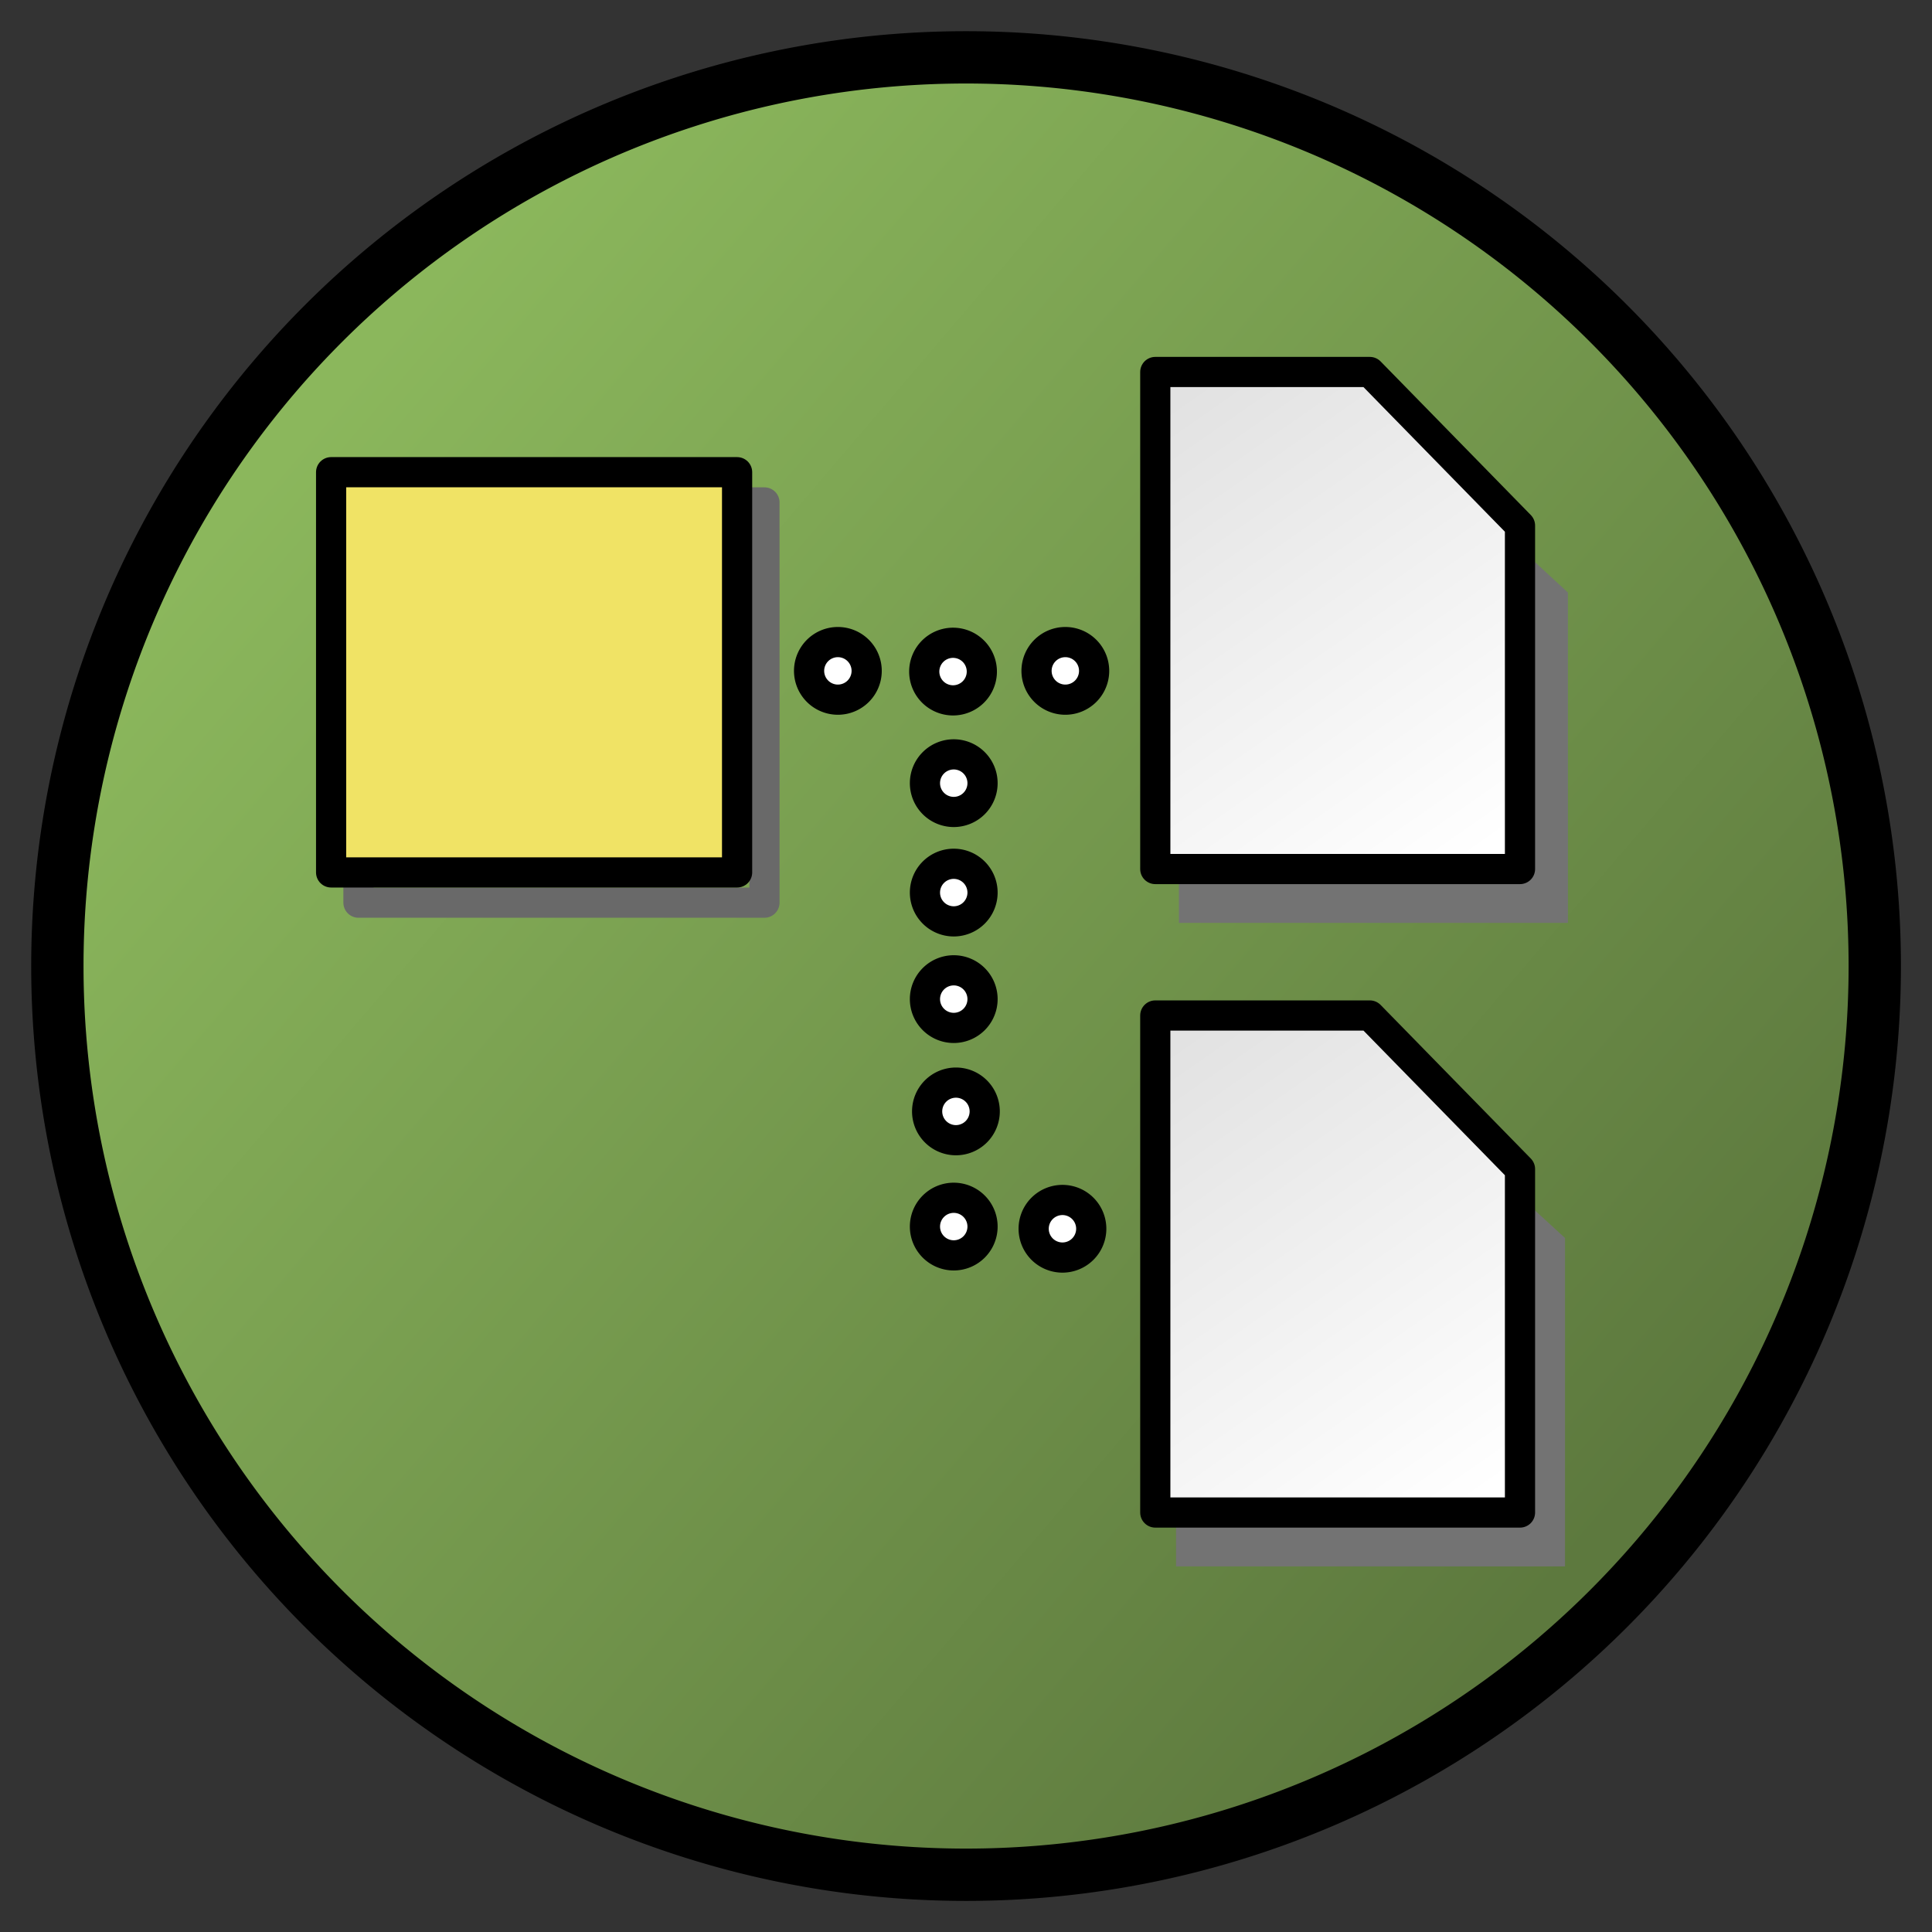 <?xml version="1.0" encoding="UTF-8" standalone="no"?>
<!-- Created with Inkscape (http://www.inkscape.org/) -->
<svg
   xmlns:svg="http://www.w3.org/2000/svg"
   xmlns="http://www.w3.org/2000/svg"
   xmlns:xlink="http://www.w3.org/1999/xlink"
   version="1.0"
   width="256"
   height="256"
   id="svg2">
  <rect width="100%" height="100%" fill="#333333" stroke="none"/>
  <defs
     id="defs4">
    <linearGradient
       id="linearGradient2775">
      <stop
         style="stop-color:#e2e2e2;stop-opacity:1"
         offset="0"
         id="stop2777" />
      <stop
         style="stop-color:white;stop-opacity:1"
         offset="1"
         id="stop2779" />
    </linearGradient>
    <linearGradient
       id="linearGradient2760">
      <stop
         style="stop-color:#8bb75c;stop-opacity:1"
         offset="0"
         id="stop2762" />
      <stop
         style="stop-color:#5d793e;stop-opacity:1"
         offset="1"
         id="stop2764" />
    </linearGradient>
    <linearGradient
       x1="61.243"
       y1="71.49"
       x2="224.209"
       y2="210.759"
       id="linearGradient2766"
       xlink:href="#linearGradient2760"
       gradientUnits="userSpaceOnUse" />
    <linearGradient
       x1="-67.621"
       y1="75.735"
       x2="-18.986"
       y2="145.553"
       id="linearGradient2781"
       xlink:href="#linearGradient2775"
       gradientUnits="userSpaceOnUse"
       gradientTransform="matrix(0.85,0,0,0.85,213.734,-11.68)" />
    <linearGradient
       x1="-67.621"
       y1="75.735"
       x2="-18.986"
       y2="145.553"
       id="linearGradient2785"
       xlink:href="#linearGradient2775"
       gradientUnits="userSpaceOnUse"
       gradientTransform="matrix(0.85,0,0,0.85,213.734,73.586)" />
  </defs>
  <g
     id="layer1">
    <path
       d="M 257.908 140.399 A 114.456 114.456 0 1 1  28.996,140.399 A 114.456 114.456 0 1 1  257.908 140.399 z"
       transform="matrix(1.052,0,0,1.052,-22.903,-19.693)"
       style="opacity:1;fill:url(#linearGradient2766);fill-opacity:1;stroke:black;stroke-width:6.59;stroke-linejoin:round;stroke-miterlimit:3.9;stroke-dasharray:none;stroke-dashoffset:0;stroke-opacity:1"
       id="path1872" />
    <rect
       width="53.794"
       height="53.031"
       x="47.499"
       y="66.575"
       style="opacity:1;fill:none;fill-opacity:1;stroke:#696969;stroke-width:4;stroke-linejoin:round;stroke-miterlimit:3.9;stroke-dasharray:none;stroke-dashoffset:0;stroke-opacity:1"
       id="rect2813" />
    <rect
       width="53.794"
       height="53.031"
       x="43.875"
       y="62.569"
       style="opacity:1;fill:#f0e365;fill-opacity:1;stroke:black;stroke-width:4;stroke-linejoin:round;stroke-miterlimit:3.9;stroke-dasharray:none;stroke-dashoffset:0;stroke-opacity:1"
       id="rect2768" />
    <path
       d="M 156.213,58.934 L 156.213,122.288 L 207.757,122.288 L 207.757,78.51 L 186.533,58.934 L 156.213,58.934 z "
       style="opacity:1;fill:#737373;fill-opacity:1;stroke:none;stroke-width:3.834;stroke-linejoin:round;stroke-miterlimit:3.9;stroke-dasharray:none;stroke-dashoffset:0;stroke-opacity:1"
       id="path2815" />
    <path
       d="M 153.082,49.291 L 153.082,115.15 L 201.407,115.15 L 201.407,69.641 L 181.509,49.291 L 153.082,49.291 z "
       style="opacity:1;fill:url(#linearGradient2781);fill-opacity:1;stroke:black;stroke-width:4;stroke-linejoin:round;stroke-miterlimit:3.9;stroke-dasharray:none;stroke-dashoffset:0;stroke-opacity:1"
       id="rect2770" />
    <path
       d="M 155.832,144.585 L 155.832,207.558 L 207.375,207.558 L 207.375,164.043 L 186.152,144.585 L 155.832,144.585 z "
       style="opacity:1;fill:#737373;fill-opacity:1;stroke:none;stroke-width:3.834;stroke-linejoin:round;stroke-miterlimit:3.9;stroke-dasharray:none;stroke-dashoffset:0;stroke-opacity:1"
       id="path2819" />
    <path
       d="M 153.082,134.558 L 153.082,200.417 L 201.407,200.417 L 201.407,154.908 L 181.509,134.558 L 153.082,134.558 z "
       style="opacity:1;fill:url(#linearGradient2785);fill-opacity:1;stroke:black;stroke-width:4;stroke-linejoin:round;stroke-miterlimit:3.9;stroke-dasharray:none;stroke-dashoffset:0;stroke-opacity:1"
       id="path2783" />
    <path
       d="M -64.477 46.927 A 3.815 3.815 0 1 1  -72.107,46.927 A 3.815 3.815 0 1 1  -64.477 46.927 z"
       transform="translate(194.575,42.06)"
       style="opacity:1;fill:white;fill-opacity:1;stroke:black;stroke-width:4;stroke-linejoin:round;stroke-miterlimit:3.9;stroke-dasharray:none;stroke-dashoffset:0;stroke-opacity:1"
       id="path2787" />
    <path
       d="M -64.477 46.927 A 3.815 3.815 0 1 1  -72.107,46.927 A 3.815 3.815 0 1 1  -64.477 46.927 z"
       transform="translate(209.454,41.967)"
       style="opacity:1;fill:white;fill-opacity:1;stroke:black;stroke-width:4;stroke-linejoin:round;stroke-miterlimit:3.9;stroke-dasharray:none;stroke-dashoffset:0;stroke-opacity:1"
       id="path2797" />
    <path
       d="M -64.477 46.927 A 3.815 3.815 0 1 1  -72.107,46.927 A 3.815 3.815 0 1 1  -64.477 46.927 z"
       transform="translate(179.315,41.967)"
       style="opacity:1;fill:white;fill-opacity:1;stroke:black;stroke-width:4;stroke-linejoin:round;stroke-miterlimit:3.9;stroke-dasharray:none;stroke-dashoffset:0;stroke-opacity:1"
       id="path2799" />
    <path
       d="M -64.477 46.927 A 3.815 3.815 0 1 1  -72.107,46.927 A 3.815 3.815 0 1 1  -64.477 46.927 z"
       transform="translate(194.668,56.846)"
       style="opacity:1;fill:white;fill-opacity:1;stroke:black;stroke-width:4;stroke-linejoin:round;stroke-miterlimit:3.9;stroke-dasharray:none;stroke-dashoffset:0;stroke-opacity:1"
       id="path2801" />
    <path
       d="M -64.477 46.927 A 3.815 3.815 0 1 1  -72.107,46.927 A 3.815 3.815 0 1 1  -64.477 46.927 z"
       transform="translate(194.668,71.344)"
       style="opacity:1;fill:white;fill-opacity:1;stroke:black;stroke-width:4;stroke-linejoin:round;stroke-miterlimit:3.9;stroke-dasharray:none;stroke-dashoffset:0;stroke-opacity:1"
       id="path2803" />
    <path
       d="M -64.477 46.927 A 3.815 3.815 0 1 1  -72.107,46.927 A 3.815 3.815 0 1 1  -64.477 46.927 z"
       transform="translate(194.668,85.461)"
       style="opacity:1;fill:white;fill-opacity:1;stroke:black;stroke-width:4;stroke-linejoin:round;stroke-miterlimit:3.9;stroke-dasharray:none;stroke-dashoffset:0;stroke-opacity:1"
       id="path2805" />
    <path
       d="M -64.477 46.927 A 3.815 3.815 0 1 1  -72.107,46.927 A 3.815 3.815 0 1 1  -64.477 46.927 z"
       transform="translate(194.957,100.34)"
       style="opacity:1;fill:white;fill-opacity:1;stroke:black;stroke-width:4;stroke-linejoin:round;stroke-miterlimit:3.9;stroke-dasharray:none;stroke-dashoffset:0;stroke-opacity:1"
       id="path2807" />
    <path
       d="M -64.477 46.927 A 3.815 3.815 0 1 1  -72.107,46.927 A 3.815 3.815 0 1 1  -64.477 46.927 z"
       transform="translate(194.668,115.601)"
       style="opacity:1;fill:white;fill-opacity:1;stroke:black;stroke-width:4;stroke-linejoin:round;stroke-miterlimit:3.9;stroke-dasharray:none;stroke-dashoffset:0;stroke-opacity:1"
       id="path2809" />
    <path
       d="M -64.477 46.927 A 3.815 3.815 0 1 1  -72.107,46.927 A 3.815 3.815 0 1 1  -64.477 46.927 z"
       transform="translate(209.073,115.89)"
       style="opacity:1;fill:white;fill-opacity:1;stroke:black;stroke-width:4;stroke-linejoin:round;stroke-miterlimit:3.9;stroke-dasharray:none;stroke-dashoffset:0;stroke-opacity:1"
       id="path2811" />
  </g>
</svg>
